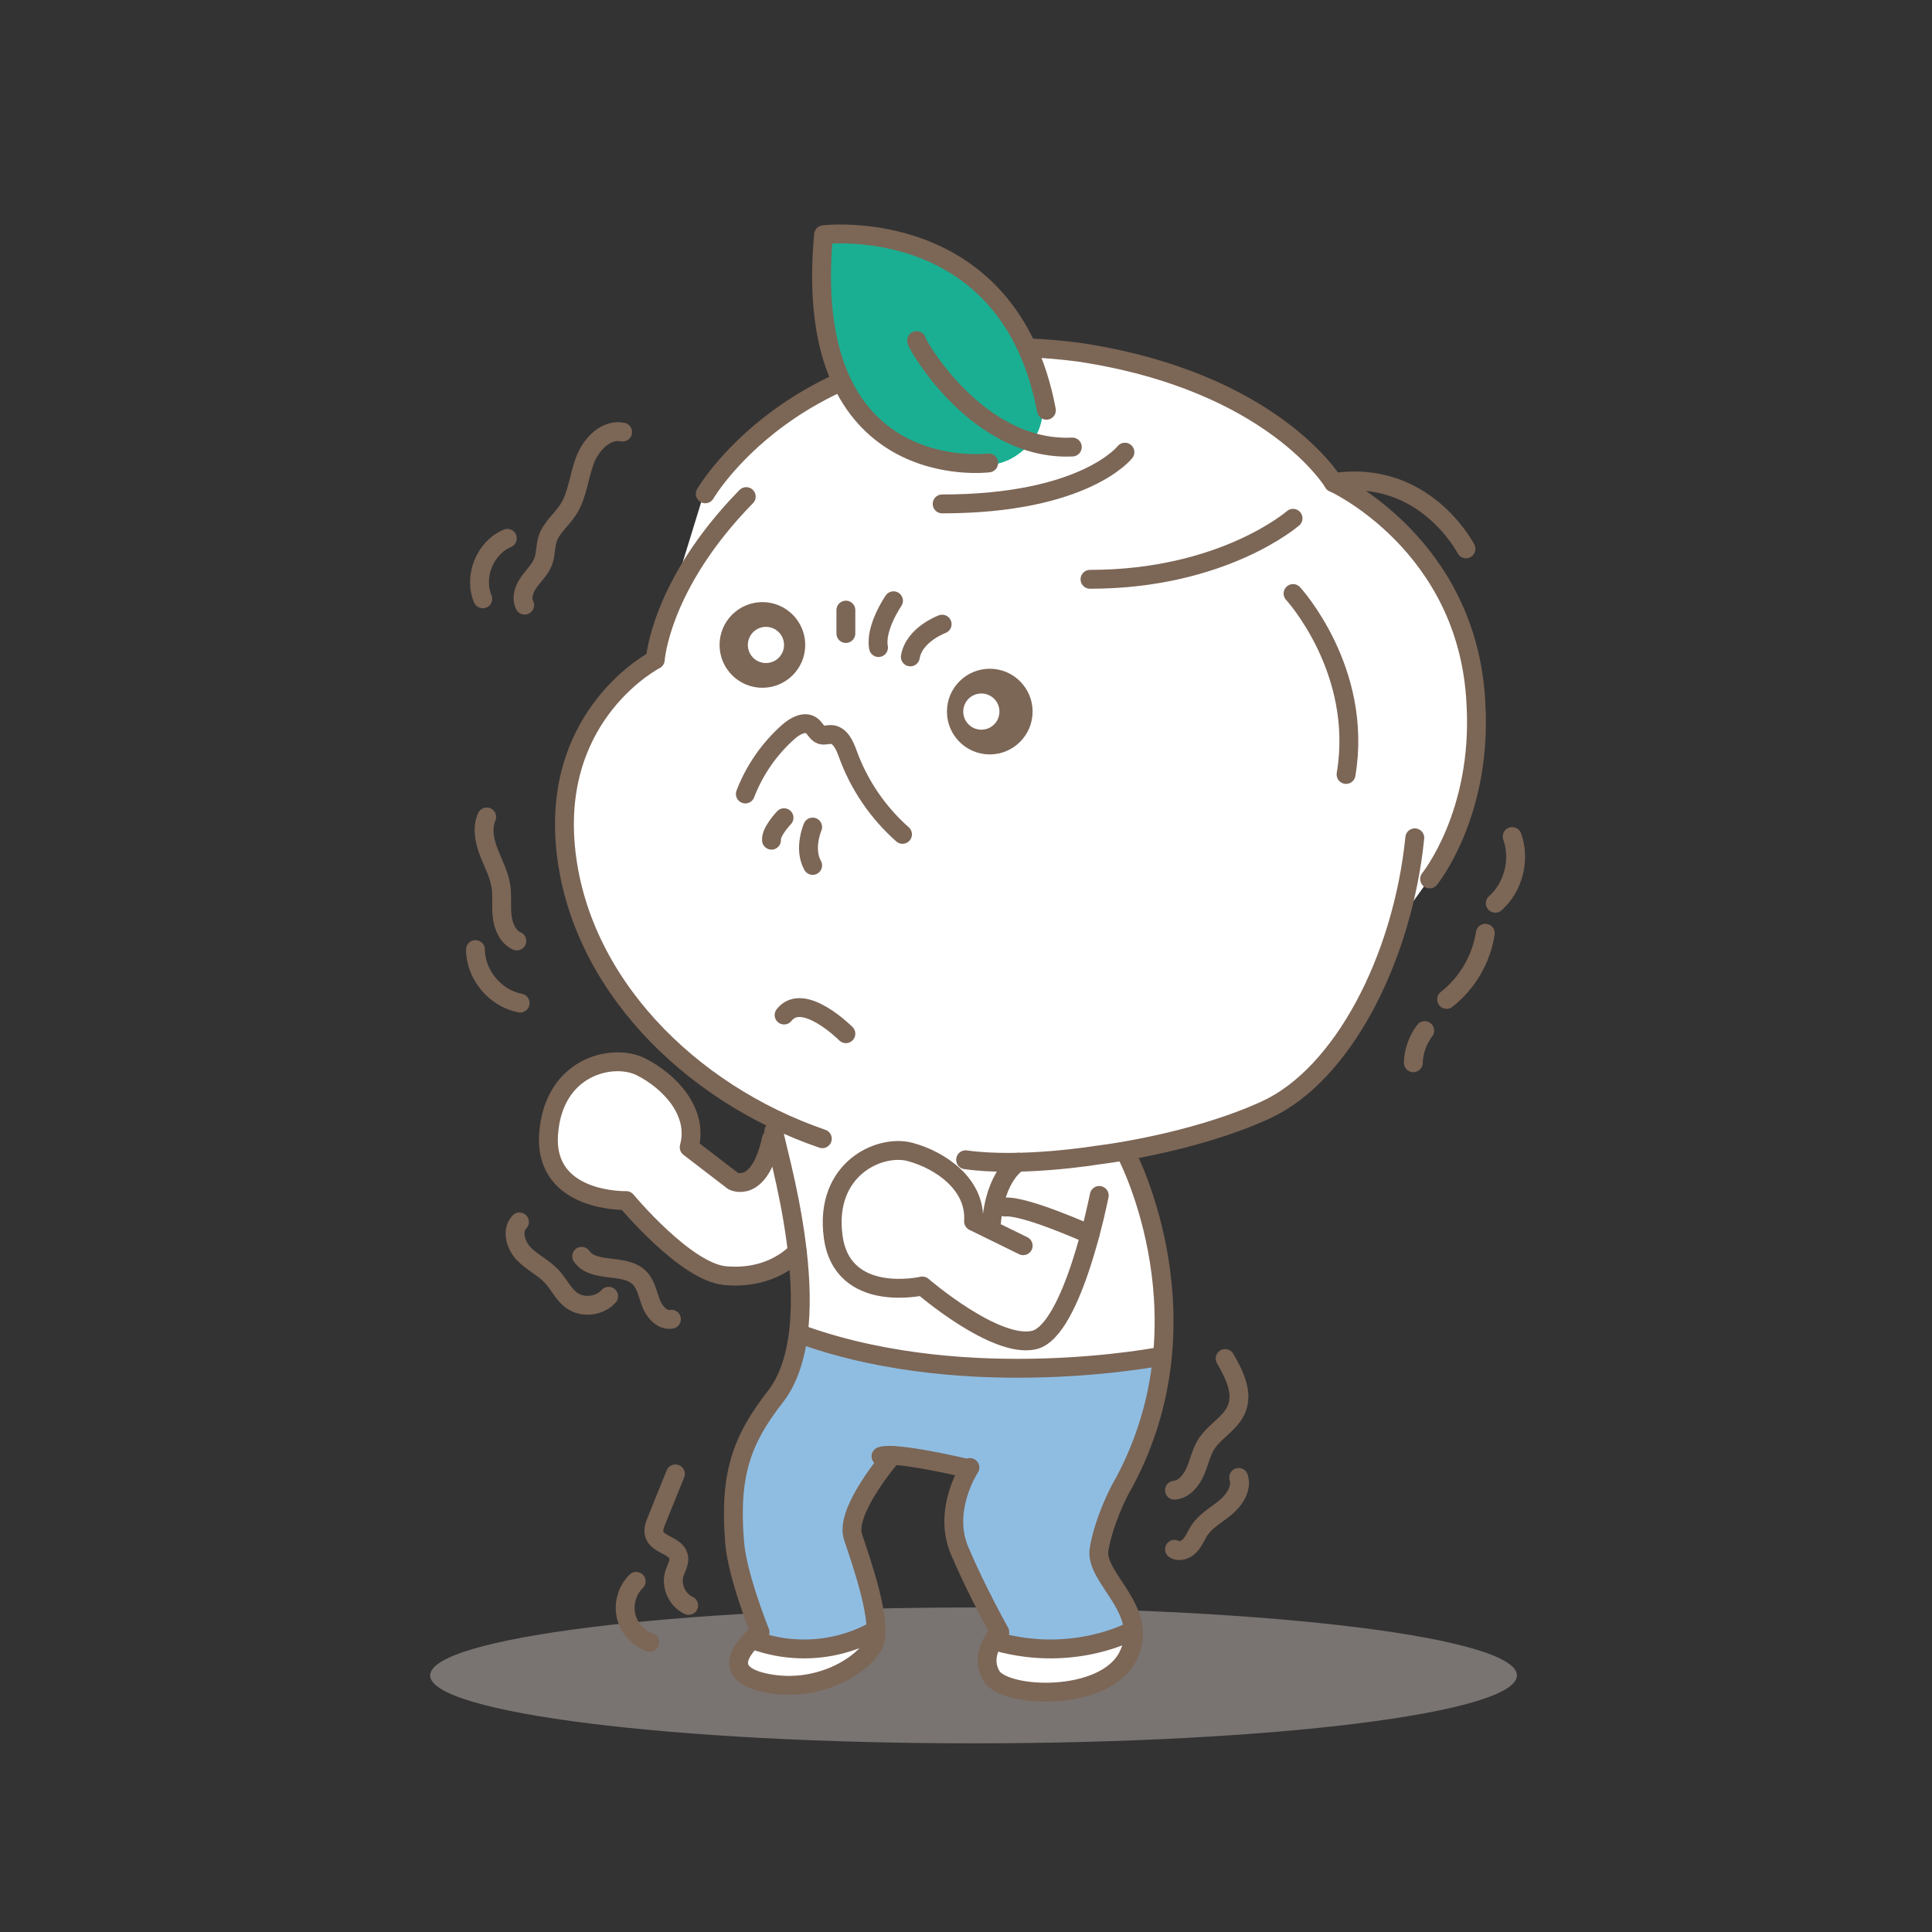 <svg width="256" height="256" viewBox="0 0 256 256" fill="none" xmlns="http://www.w3.org/2000/svg">
<rect x="0" y="0" width="256" height="256" fill="#333333" stroke="none"/>
<g clip-path="url(#clip0_522_14545)">
<path opacity="0.4" d="M129 231C168.765 231 201 226.971 201 222C201 217.029 168.765 213 129 213C89.236 213 57 217.029 57 222C57 226.971 89.236 231 129 231Z" fill="#E1D6CF"/>
<path d="M154.153 176.5L153.038 183.19V185.978L149.693 196.013L145.233 205.49L150.25 213.853V217.198L148.578 220.543L145.233 223.331L138.543 223.888H134.083L130.738 221.658V218.871L132.41 216.641L126.278 202.703L127.95 194.898L117.915 193.225L112.897 203.26L116.242 214.968V217.198L113.455 220.543L108.995 223.331H103.42H100.632L98.402 222.216V219.428L100.632 217.198L97.287 206.048V197.685L99.517 189.323L103.42 184.305L106.207 178.173L105.65 166.465L99.517 168.695H95.615L88.367 164.792L83.907 159.217L79.447 158.66L73.872 156.43L72.199 150.855L74.429 144.722L78.889 141.377L83.349 140.819L88.924 144.722L91.154 148.625L91.712 151.97L97.287 156.43H99.517L101.747 153.085L102.862 149.182L95.057 143.607L86.694 136.359L79.447 127.439L74.987 115.732V105.139L79.447 93.989L83.907 89.529L86.694 86.741L88.924 79.493L93.385 64.998L96.73 61.096L103.42 56.078L111.225 50.503L134.64 46.043L146.348 47.715L164.746 53.848L173.108 59.423L177.011 64.998L184.816 70.016L193.179 81.166L195.409 93.989L194.851 105.696L191.506 113.502L185.931 121.307L180.913 134.129L173.108 144.164L164.746 148.625L155.268 151.412L149.693 153.085L153.595 168.137L154.153 176.5Z" fill="white"/>
<path d="M115.941 214.277C115.941 214.277 112.194 204.364 112.975 201.833C113.744 199.302 117.468 193.783 118.115 193.214C118.762 192.645 127.66 194.452 127.905 194.953C128.15 195.444 127.325 196.893 126.455 200.629C125.586 204.364 132.131 215.626 132.811 216.997C139.791 220.465 147.585 217.098 150.094 215.336C150.517 211.679 147.908 210.664 146.37 208.222C144.831 205.78 146.247 202.725 148.365 197.496C152.19 191.118 153.829 179.711 153.829 179.711C153.829 179.711 137.36 181.941 124.805 181.306C112.25 180.67 105.727 177.013 105.727 177.013C105.727 177.013 104.634 183.58 101.167 187.182C94.599 196.637 97.967 207.954 97.967 207.954C97.967 207.954 99.829 213.976 100.252 217.555C106.151 219.963 116.03 216.73 116.03 216.73" fill="#8FBDE2"/>
<path d="M125.475 94.289C125.475 97.422 128.017 99.964 131.15 99.964C134.283 99.964 136.825 97.422 136.825 94.289C136.825 91.156 134.283 88.613 131.15 88.613C128.017 88.613 125.475 91.156 125.475 94.289Z" fill="#7C6656"/>
<path d="M95.346 85.459C95.346 88.592 97.888 91.134 101.021 91.134C104.154 91.134 106.697 88.592 106.697 85.459C106.697 82.325 104.154 79.783 101.021 79.783C97.888 79.783 95.346 82.325 95.346 85.459Z" fill="#7C6656"/>
<path d="M99.094 85.459C99.094 86.786 100.164 87.856 101.491 87.856C102.818 87.856 103.888 86.786 103.888 85.459C103.888 84.132 102.818 83.061 101.491 83.061C100.164 83.061 99.094 84.132 99.094 85.459Z" fill="white"/>
<path d="M127.637 94.29C127.637 95.617 128.707 96.687 130.034 96.687C131.361 96.687 132.431 95.617 132.431 94.29C132.431 92.963 131.361 91.893 130.034 91.893C128.707 91.893 127.637 92.963 127.637 94.29Z" fill="white"/>
<path d="M187.469 111.015C185.819 127.216 177.813 142.447 167.722 147.074C157.709 151.657 145.299 153.073 145.299 153.073C145.299 153.073 135.331 154.712 127.949 153.675" stroke="#7C6656" stroke-width="2.5" stroke-linecap="round" stroke-linejoin="round"/>
<path d="M108.961 150.888C91.265 144.822 76.581 130.037 74.93 112.197C73.28 94.356 86.828 87.421 86.828 87.421C86.828 87.421 87.452 77.464 98.881 65.801" stroke="#7C6656" stroke-width="2.5" stroke-linecap="round" stroke-linejoin="round"/>
<path d="M124.838 82.705C124.838 82.705 121.125 84.065 120.623 87.043" stroke="#7C6656" stroke-width="2.5" stroke-linecap="round" stroke-linejoin="round"/>
<path d="M118.393 79.605C118.393 79.605 115.918 83.195 116.408 85.804" stroke="#7C6656" stroke-width="2.5" stroke-linecap="round" stroke-linejoin="round"/>
<path d="M112.082 80.843V83.942" stroke="#7C6656" stroke-width="2.5" stroke-linecap="round" stroke-linejoin="round"/>
<path d="M119.588 110.557C116.332 107.681 113.812 103.979 112.341 99.898C111.928 98.749 111.315 97.356 110.099 97.322C109.665 97.311 109.207 97.501 108.795 97.356C108.249 97.166 108.026 96.53 107.568 96.174C106.665 95.482 105.383 96.174 104.524 96.921C101.971 99.162 99.975 102.027 98.76 105.205" stroke="#7C6656" stroke-width="2.5" stroke-linecap="round" stroke-linejoin="round"/>
<path d="M107.679 109.588C107.679 109.588 106.441 112.442 107.679 114.672" stroke="#7C6656" stroke-width="2.5" stroke-linecap="round" stroke-linejoin="round"/>
<path d="M103.888 108.351C103.888 108.351 102.104 110.213 102.227 111.328" stroke="#7C6656" stroke-width="2.5" stroke-linecap="round" stroke-linejoin="round"/>
<path d="M112.083 136.972C112.083 136.972 106.418 131.275 103.898 134.497" stroke="#7C6656" stroke-width="2.5" stroke-linecap="round" stroke-linejoin="round"/>
<path d="M145.657 158.404C145.657 158.404 142.156 176.344 137.027 177.56C131.898 178.764 122.22 170.401 122.22 170.401C122.22 170.401 111.605 172.854 110.4 163.856C109.196 154.858 116.589 151.558 120.592 152.639C124.595 153.71 129.333 156.932 128.999 161.838L135.578 165.061" stroke="#7C6656" stroke-width="2.5" stroke-linecap="round" stroke-linejoin="round"/>
<path d="M105.637 165.84C105.637 165.84 102.481 169.62 96.081 169.029C90.829 168.55 82.98 159.083 82.98 159.083C82.98 159.083 72.086 159.395 72.688 150.33C73.29 141.265 81.185 139.504 84.898 141.343C88.611 143.194 92.625 147.275 91.32 152.025L97.129 156.485C97.129 156.485 100.608 158.347 102.225 150.877" stroke="#7C6656" stroke-width="2.5" stroke-linecap="round" stroke-linejoin="round"/>
<path d="M128.52 194.452C128.52 194.452 124.829 200.005 127.148 205.457C129.456 210.91 132.478 216.262 132.478 216.262C132.478 216.262 129.612 219.071 131.352 222.049C133.08 225.026 146.304 225.605 149.437 219.495C152.571 213.385 144.977 209.159 145.635 205.279C146.293 201.398 148.367 197.496 148.367 197.496C161 175.385 149.348 153.118 149.348 153.118" stroke="#7C6656" stroke-width="2.5" stroke-linecap="round" stroke-linejoin="round"/>
<path d="M127.65 194.452C127.65 194.452 118.552 192.3 116.734 192.969" stroke="#7C6656" stroke-width="2.5" stroke-linecap="round" stroke-linejoin="round"/>
<path d="M118.237 192.847C118.237 192.847 111.87 200.173 113.03 203.652C114.19 207.119 117.066 215.281 115.74 217.924C114.413 220.567 108.581 224.369 101.668 223.042C94.755 221.715 99.059 217.589 100.709 216.274C100.709 216.274 97.699 208.837 97.342 204.376C96.606 195.311 98.301 190.762 102.75 185.053C110.265 175.397 102.571 151.491 102.538 149.863" stroke="#7C6656" stroke-width="2.5" stroke-linecap="round" stroke-linejoin="round"/>
<path d="M200.37 110.848C201.474 113.881 200.548 117.549 198.129 119.69" stroke="#7C6656" stroke-width="2.5" stroke-linecap="round" stroke-linejoin="round"/>
<path d="M196.813 123.66C196.289 127.083 194.415 130.295 191.684 132.424" stroke="#7C6656" stroke-width="2.5" stroke-linecap="round" stroke-linejoin="round"/>
<path d="M188.786 136.56C187.86 137.775 187.314 139.291 187.27 140.819" stroke="#7C6656" stroke-width="2.5" stroke-linecap="round" stroke-linejoin="round"/>
<path d="M82.502 57.249C80.25 56.792 78.265 58.932 77.474 61.084C76.682 63.236 76.515 65.667 75.255 67.585C74.396 68.889 73.058 69.915 72.567 71.398C72.255 72.357 72.333 73.428 71.988 74.375C71.609 75.412 70.761 76.193 70.115 77.096C69.468 77.988 69.011 79.203 69.523 80.185" stroke="#7C6656" stroke-width="2.5" stroke-linecap="round" stroke-linejoin="round"/>
<path d="M67.226 71.331C64.271 72.569 62.721 76.393 63.97 79.348" stroke="#7C6656" stroke-width="2.5" stroke-linecap="round" stroke-linejoin="round"/>
<path d="M64.494 108.25C63.847 109.711 64.193 111.417 64.762 112.9C65.33 114.394 66.122 115.821 66.367 117.393C66.579 118.709 66.39 120.069 66.535 121.396C66.68 122.723 67.27 124.139 68.486 124.685" stroke="#7C6656" stroke-width="2.5" stroke-linecap="round" stroke-linejoin="round"/>
<path d="M63 125.822C63.011 129.167 65.643 132.301 68.921 132.914" stroke="#7C6656" stroke-width="2.5" stroke-linecap="round" stroke-linejoin="round"/>
<path d="M68.831 161.915C67.727 163.064 68.329 165.037 69.444 166.174C70.559 167.312 72.076 168.003 73.146 169.174C74.072 170.177 74.652 171.526 75.767 172.318C77.227 173.355 79.457 173.099 80.65 171.761" stroke="#7C6656" stroke-width="2.5" stroke-linecap="round" stroke-linejoin="round"/>
<path d="M77.072 166.465C78.678 168.762 82.77 167.335 84.744 169.33C85.613 170.211 85.825 171.527 86.271 172.687C86.717 173.846 87.743 175.017 88.969 174.805" stroke="#7C6656" stroke-width="2.5" stroke-linecap="round" stroke-linejoin="round"/>
<path d="M89.494 195.3C88.657 197.374 87.821 199.437 86.985 201.51C86.751 202.079 86.528 202.704 86.695 203.283C87.119 204.711 89.527 204.766 89.906 206.205C90.107 206.985 89.605 207.743 89.36 208.513C88.858 210.118 89.728 212.036 91.255 212.728" stroke="#7C6656" stroke-width="2.5" stroke-linecap="round" stroke-linejoin="round"/>
<path d="M84.297 209.538C83.115 210.687 82.591 212.471 82.948 214.087C83.305 215.693 84.543 217.087 86.104 217.622" stroke="#7C6656" stroke-width="2.5" stroke-linecap="round" stroke-linejoin="round"/>
<path d="M162.337 180.012C163.519 182.052 164.746 184.483 163.865 186.668C163.096 188.597 160.955 189.612 159.84 191.363C159.148 192.466 158.903 193.782 158.379 194.975C157.855 196.168 156.918 197.339 155.625 197.462" stroke="#7C6656" stroke-width="2.5" stroke-linecap="round" stroke-linejoin="round"/>
<path d="M164.133 195.768C164.59 197.228 163.575 198.756 162.404 199.737C161.234 200.718 159.817 201.465 158.959 202.736C158.513 203.383 158.245 204.153 157.721 204.743C157.197 205.334 156.294 205.714 155.625 205.29" stroke="#7C6656" stroke-width="2.5" stroke-linecap="round" stroke-linejoin="round"/>
<path d="M150.171 216.005C150.171 216.005 142.467 220.365 132.197 217.544" stroke="#7C6656" stroke-width="2.5" stroke-linecap="round" stroke-linejoin="round"/>
<path d="M115.963 216.005C115.963 216.005 109.351 220.365 100.531 217.544" stroke="#7C6656" stroke-width="2.5" stroke-linecap="round" stroke-linejoin="round"/>
<path d="M134.94 153.999C134.94 153.999 131.851 155.582 131.35 162.295" stroke="#7C6656" stroke-width="2.5" stroke-linecap="round" stroke-linejoin="round"/>
<path d="M144.428 163.576C144.428 163.576 135.798 159.684 133.145 159.941" stroke="#7C6656" stroke-width="2.5" stroke-linecap="round" stroke-linejoin="round"/>
<path d="M93.449 65.433C93.449 65.433 107.064 41.973 142.956 46.667C168.702 50.525 176.685 63.95 176.685 63.95C176.685 63.95 194.615 72.1 195.574 93.33C196.399 107.904 189.43 116.467 189.43 116.467" stroke="#7C6656" stroke-width="2.5" stroke-linecap="round" stroke-linejoin="round"/>
<path d="M171.335 68.677C171.335 68.677 162.069 76.761 144.43 76.761" stroke="#7C6656" stroke-width="2.5" stroke-linecap="round" stroke-linejoin="round"/>
<path d="M149.058 59.914C149.058 59.914 143.751 66.771 124.84 66.771L149.058 59.914Z" fill="white"/>
<path d="M149.058 59.914C149.058 59.914 143.751 66.771 124.84 66.771" stroke="#7C6656" stroke-width="2.5" stroke-linecap="round" stroke-linejoin="round"/>
<path d="M136.858 47.916C136.858 47.916 140.382 55.298 136.022 59.289C132.666 62.356 129.689 62.267 121.516 60.014C113.342 57.762 107.979 43.144 109.083 31.581C116.71 31.448 130.737 30.712 136.858 47.905V47.916Z" fill="#1AAF92"/>
<path d="M131.006 61.341C131.006 61.341 106.019 64.552 109.129 31.102C109.129 31.102 133.704 28.125 138.655 54.361" stroke="#7C6656" stroke-width="2.5" stroke-linecap="round" stroke-linejoin="round"/>
<path d="M121.46 45.128C121.281 45.295 129.432 59.846 142.088 59.233" stroke="#7C6656" stroke-width="2.5" stroke-linecap="round" stroke-linejoin="round"/>
<path d="M194.248 72.724C194.248 72.724 188.785 62.076 176.688 63.949" stroke="#7C6656" stroke-width="2.5" stroke-linecap="round" stroke-linejoin="round"/>
<path d="M171.336 78.645C171.336 78.645 180.68 88.792 178.361 102.618" stroke="#7C6656" stroke-width="2.5" stroke-linecap="round" stroke-linejoin="round"/>
<path d="M153.829 179.711C153.829 179.711 128.652 184.706 106.697 177.013" stroke="#7C6656" stroke-width="2.5" stroke-linecap="round" stroke-linejoin="round"/>
</g>
<defs>
<clipPath id="clip0_522_14545">
<rect width="256" height="256" fill="white"/>
</clipPath>
</defs>
</svg>
